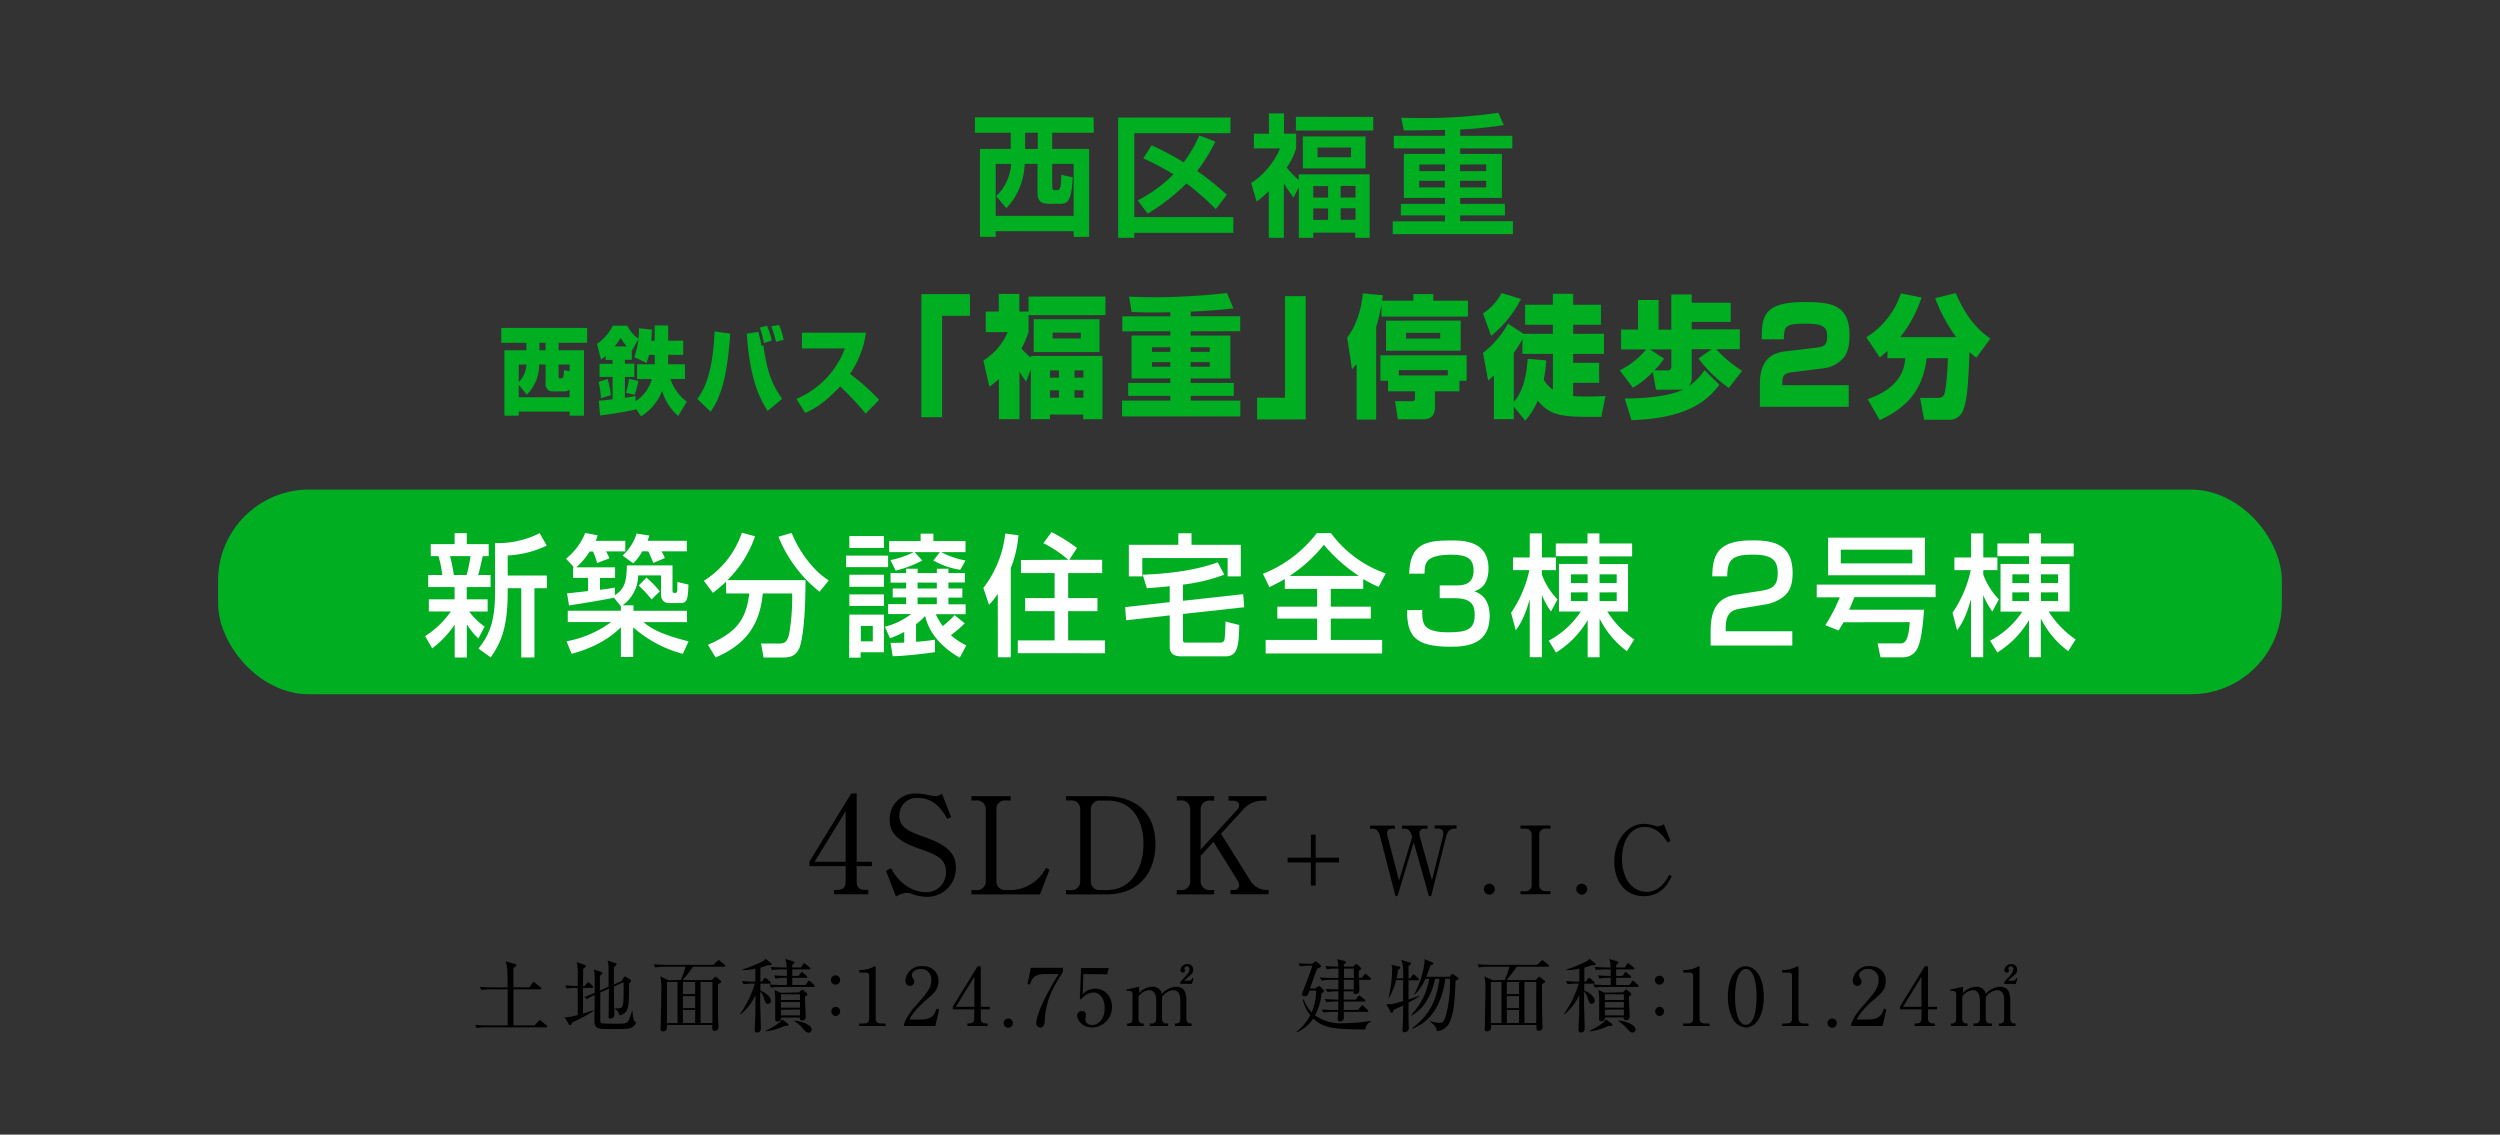 <svg xmlns="http://www.w3.org/2000/svg" width="650" height="295" viewBox="0 0 650 295"><rect x="0" y="0" width="650" height="295" fill="#333333" stroke="none"/><defs><style>.cls-1{fill:#00ae22;}.cls-2{fill:#fff;}</style></defs><title>joho_matome</title><g id="レイヤー_3" data-name="レイヤー 3"><path class="cls-1" d="M130.33,85.26h22.33v3.86h-7.42v1.95h6.6v17h-3.75v-1.06H134.88v1.06h-3.73v-17h5.71V89.12h-6.53Zm4.55,14.79v3.24h13.21v-2a2,2,0,0,1-1.27.47h-3.27a1.74,1.74,0,0,1-1.7-1.88V94.78h-1.67a11,11,0,0,1-3.21,7.84Zm0-5.27v4.55a6.91,6.91,0,0,0,2-4.55Zm5.37-5.66v1.95h1.6V89.12Zm7.84,7.39V94.78h-2.85v2.85c0,.49,0,.74.4.74.76,0,.9,0,1-2.15Z"/><path class="cls-1" d="M165.28,106.19v.27c-2.59.66-8,1.41-9.26,1.56l-.33-3.84c1-.07,1.93-.15,3.58-.35V98h-3.39V94.58h3.39v-1h-1.81v-1a6.44,6.44,0,0,1-1.23.89l-1-4.08a12.33,12.33,0,0,0,4.1-4.72h3.75A9.9,9.9,0,0,0,166,88.1a17.1,17.1,0,0,0,.12-2.77l3.36.37c0,.72,0,1.41-.16,2.87h.9V84.62h3.5v3.95h3.92v3.69h-3.92v1.66c0,.32,0,.59,0,.79h4.38v3.83h-3.82a13.07,13.07,0,0,0,4.29,5.91l-2.24,3.71a13.8,13.8,0,0,1-4.17-6.53,13.6,13.6,0,0,1-5.49,6.63ZM158,98.54a27,27,0,0,1,.83,4.21l-2.59.79a21.48,21.48,0,0,0-.62-4.26Zm4.95-8.48a13.35,13.35,0,0,1-1.58-2.23,15,15,0,0,1-1.55,2.23Zm2.69,8.48V94.71h4.59a4.1,4.1,0,0,0,0-.57V92.26h-1.49a15.86,15.86,0,0,1-.66,2.1l-3.16-1.51a21,21,0,0,0,1.09-4.7l-1.75,3.07v2.33h-1.79v1h2.45V98h-2.45v5.42c1.37-.2,2-.32,2.78-.45l0,1.34a9.81,9.81,0,0,0,4.21-5.74Zm.35.52a28.46,28.46,0,0,1-1,3.59l-2.26-.55a17.63,17.63,0,0,0,.8-3.58Z"/><path class="cls-1" d="M181.31,103.74c1.1-1.56,4.05-5.59,4.47-17.57l4.08.57c-.8,11.73-2.59,16.75-5.11,20.29ZM197.16,86.3a26.82,26.82,0,0,1,.8,3.61l.5-.12c.92,6.08,1.84,9.62,4.9,13.9l-3.79,3.14c-2.9-4.5-4.72-10.09-5.4-20.09Zm1.46,2.87a27.44,27.44,0,0,0-1.06-4l1.86-.47a18.83,18.83,0,0,1,1.23,3.88Zm3.14-.32a33.72,33.72,0,0,0-1.21-4l2-.37a18.27,18.27,0,0,1,1.2,3.89Z"/><path class="cls-1" d="M207.06,103.71A22.91,22.91,0,0,0,219.67,90.6H208.5V86.5h16.66A25.7,25.7,0,0,1,221,97.21a55,55,0,0,1,7.58,6.75l-3.51,3.59a79.22,79.22,0,0,0-6.62-7.1c-4.52,4.87-7.47,6.18-9.12,6.9Z"/><path class="cls-1" d="M252.19,82.1h-7.25v26.37h-5.38v-32h12.63Z"/><path class="cls-1" d="M266.8,99.22a20.33,20.33,0,0,1-1.73-2.6V109h-5.35V98.54a23.85,23.85,0,0,1-2.48,2l-1.56-6.81A16,16,0,0,0,262,86.35h-5.71V81h3.39V76.42h5.35V81h2.39V77.1h20v4.83h-20v4.42a29.79,29.79,0,0,1-1.83,4.28A32.33,32.33,0,0,0,268,93v-.45h18.64V109h-5v-1.2H273V109h-5V96ZM285.87,83v8.53H268.76V83ZM273,96.31V98.2h2.32V96.31Zm0,5.17v1.92h2.32v-1.92Zm.69-15V88H281v-1.5Zm5.68,9.82V98.2h2.31V96.31Zm0,5.17v1.92h2.31v-1.92Z"/><path class="cls-1" d="M304.27,81.18c-5.29.14-8.52,0-10.06-.07l-.65-4c1.54.07,3.23.18,5.88.18A170.56,170.56,0,0,0,319,76.18l1.69,4c-2,.24-5.25.58-11.09.85v1.2h12.86v3.9H309.59v1.1H319.9V98.4H309.59v1.17h11.19v3.35H309.59v1.23h12.89v4.11H291.73v-4.11h12.54v-1.23H293.33V99.57h10.94V98.4H294.21V87.24h10.06v-1.1H291.8v-3.9h12.47Zm-4.74,9.11v1.2h4.74v-1.2Zm0,3.87v1.19h4.74V94.16Zm10.06-3.87v1.2h4.93v-1.2Zm0,3.87v1.19h4.93V94.16Z"/><path class="cls-1" d="M339.48,109.05H326.84V103.4h7.25V77h5.39Z"/><path class="cls-1" d="M352.72,94.64c-.49.58-.68.78-1.21,1.37l-1.24-8.22c3.1-4.14,3.82-9.08,4.08-11.51l5.19.48c0,.21-.16,1.17-.19,1.41h8.12V76.45h5.19v1.72h9v4.14H359.18v-3A49.57,49.57,0,0,1,357.81,85v24.07h-5.09ZM379.45,99v2.74h-6.33v3.83c0,3.26-1.83,3.46-3.59,3.46h-6.07l-.75-4.72h4.37c.69,0,.82-.35.82-.89v-1.68h-7V99h-2V92.38h22.42V99Zm.33-15.65v7.84H360.36V83.37Zm-3.36,12.88h-12.7v1.37h12.7Zm-10.84-9.69v1.5h8.88v-1.5Z"/><path class="cls-1" d="M385.58,81.49a14.09,14.09,0,0,0,4.83-5.31l5.06,1.54a29.48,29.48,0,0,1-7.77,9.59Zm8,24.21V109h-5.16V97.62c-.58.54-.91.82-1.5,1.33l-1.34-7.19a26.28,26.28,0,0,0,6.53-7.6l4,2.63h7.63V84.43h-7.21v-5.2h7.21V76.39h5.29v2.84h7.21v5.2h-7.21v2.36h8V92h-8v2.33h6.76v5.2h-6.76V103c.65,0,1.8.1,3.53.1,2.08,0,3.49-.07,4.86-.14l-1.08,5.41c-10.31.11-13.12-.17-16.55-4.21a17.56,17.56,0,0,1-3.23,5.21Zm8.45-12a38,38,0,0,1-.65,5,7.55,7.55,0,0,0,2.38,2.6V92h-7.93V88.16a25.72,25.72,0,0,1-2.25,3.6V104.5c1.21-1.37,3.13-4.08,3.62-11.2Z"/><path class="cls-1" d="M422.42,103.61c2.09,0,10.81-.07,15.41-2.43a3.21,3.21,0,0,1-1,.13h-6.27l-.85-4.62a21,21,0,0,1-5.15,4.11l-3.43-4.52A21,21,0,0,0,428,90.84h-6.52V85.67h4.4V78h5.35v7.71h3.3V76.56h5.32v2.15H450v5H439.85v1.92h12.5v5.17h-6.1a31.45,31.45,0,0,0,6.69,5.61l-3.43,4.45a33.6,33.6,0,0,1-7.9-7.67l3.46-2.39h-5.22V98a3.23,3.23,0,0,1-.78,2.39,15.23,15.23,0,0,0,4.11-4.14l3.85,3.77c-2.41,3.22-7.24,8.8-22.85,9.21Zm10.22-10.38a15.16,15.16,0,0,1-2.55,3.08h3.46c1,0,1-.92,1-1.23V90.84H429Z"/><path class="cls-1" d="M466.15,96.76c-1.7.2-2.74.51-2.74,2.53v.86h17.26v5.61h-23.1v-5.37c0-2.6,0-8.22,6.36-9l8.36-1c1.89-.24,2.77-.59,2.77-2.88s-.72-3.36-5.55-3.36c-5.45,0-5.65.72-5.71,4.08h-5.74c0-5.75.29-9.69,11-9.69,6.79,0,11.82.48,11.82,8.63,0,3.49-.85,5.27-2,6.33a8.1,8.1,0,0,1-4.8,2.26Z"/><path class="cls-1" d="M490.75,91.21c-.78.72-1.27,1.13-2,1.75l-3.52-5.27a21.18,21.18,0,0,0,9-11.41l5.36,1.06a32.33,32.33,0,0,1-5.52,10.31h14.53a42.47,42.47,0,0,1-5.46-10.13l5.36-1.31c1.73,4.08,4.31,8.6,9,11.82L513.86,93a21,21,0,0,1-1.79-1.47c-.23,5.82-.46,12.15-1.54,14.79a3.84,3.84,0,0,1-4.14,2.81h-6.11l-1.07-5.69H504a1.61,1.61,0,0,0,1.46-.79c.27-.54.79-3.63,1-9.51h-5.54c-1,8.59-5.49,13-12.18,16.09l-3.16-5.45c8.55-3,9.56-7.8,9.79-10.64h-4.64Z"/><rect class="cls-1" x="56.71" y="127.29" width="536.57" height="53.21" rx="23.62"/><path class="cls-1" d="M284.39,34.51H273.58v4.22h9.59V61.59h-4V60.12H258.88v1.47h-4.09V38.73h8V34.51h-9.3v-4h30.85Zm-25.51,8.1V56.13h20.27V42.61h-5.57v6c0,.44.2.82.56.82h.73c.72,0,1.05-.58,1.05-4l3,.68c-.33,5.09-.85,6.87-3.06,6.87h-3.1c-1.52,0-3-.27-3-2.75V42.61h-3.36a17.48,17.48,0,0,1-4.74,11.53L259,51a12.5,12.5,0,0,0,3.89-8.37Zm7.65-8.1v4.22h3.29V34.51Z"/><path class="cls-1" d="M290.72,30.56h29.2v4.08h-25v21.8h25.74v4.09H294.91v1.3h-4.19Zm5.08,21.56a36.6,36.6,0,0,0,9.29-6.8,68.56,68.56,0,0,0-7.84-4.15l2.17-3.4a81.65,81.65,0,0,1,8.34,4.43,34,34,0,0,0,4.06-7L316,36.81a46.79,46.79,0,0,1-4.72,7.65A76.32,76.32,0,0,1,319,50.64l-2.9,3.74a67.73,67.73,0,0,0-7.61-6.69,52.49,52.49,0,0,1-10.09,7.86Z"/><path class="cls-1" d="M336.34,51.4a43.42,43.42,0,0,1-2.54-3.68V61.83h-3.92V49.65a19,19,0,0,1-3.17,2.74l-1.41-4.8a20.19,20.19,0,0,0,7.51-9H326V34.75h3.92V29.49h3.92v5.26H337v3.84a19.93,19.93,0,0,1-2.44,5,24.67,24.67,0,0,0,3.1,3.19V45.32h18.46V61.83h-3.76V60.5H341.45v1.33h-3.76V48.62Zm20.7-21v3.53H336.93V30.39Zm-2,5.08v8.31H338.74V35.47ZM341.45,48.38v3h3.85v-3Zm0,5.8v3h3.85v-3Zm1.12-15.83v2.54h8.7V38.35Zm6,10v3h3.86v-3Zm0,5.8v3h3.86v-3Z"/><path class="cls-1" d="M375.69,33.78c-1.51,0-9,.18-10.68.14l-.72-3.29c1.61,0,2.9.06,4.94.06a134.12,134.12,0,0,0,20.34-1.37L391,32.51a108.18,108.18,0,0,1-11.34,1.17V35.3h13.54v3.29H379.65V40h10.84V51.47H379.65V53h11.63v3H379.65v1.51h13.71v3.37H362.11V57.54h13.58V56H364.22V53h11.47V51.47H365V40h10.68V38.59H362.38V35.3h13.31Zm-6.66,9v1.71h6.66V42.75ZM369,47v1.72h6.66V47Zm10.62-4.22v1.71h6.79V42.75Zm0,4.22v1.72h6.79V47Z"/><path d="M221.3,206.3h1.44v17.77h3.95v1.12h-3.95v4.06c0,1.54.77,2.14,2.45,2.14h.56v1.12h-8.89v-1.12h.56c1.64,0,2.45-.56,2.45-2.14v-4.06h-9.41V224Zm-1.43,4.62-8.08,13.15h8.08Z"/><path d="M240.93,233.17a11.76,11.76,0,0,1-3.74-.7,3.85,3.85,0,0,0-1.44-.35,6.24,6.24,0,0,0-2.8,1l-2.59-6.75,1.33-.63a12.51,12.51,0,0,0,2.77,3.64,9.62,9.62,0,0,0,6.3,2.59,5.05,5.05,0,0,0,5.18-5.29c0-3.22-2.07-4.34-6.51-5.88-4.94-1.68-8.12-3.49-8.12-7.69a6.6,6.6,0,0,1,7-6.79,11.54,11.54,0,0,1,2.49.28c.38.07,1.82.38,2.1.38a2.44,2.44,0,0,0,2-.66l2.41,6.16-1.05.42c-1.12-2-3.15-5.43-7.63-5.43a4.47,4.47,0,0,0-4.79,4.62c0,2.91,2.1,4,6.68,5.6,6.68,2.31,8,4.9,8,7.94A7.41,7.41,0,0,1,240.93,233.17Z"/><path d="M262.77,208.12h-1.23a2.24,2.24,0,0,0-2.48,2.41V229a2.25,2.25,0,0,0,2.48,2.42h.95a10.61,10.61,0,0,0,9.48-5.78l.91.46-2.49,6.44H252.58v-1.12h1.19a2.27,2.27,0,0,0,2.52-2.42V210.53a2.26,2.26,0,0,0-2.52-2.41h-1.19V207h10.19Z"/><path d="M277.15,207h10c8.19,0,13.26,4.2,13.26,12.6,0,6-3.15,12.95-12.95,12.95H277.15v-1.12h1.19a2.26,2.26,0,0,0,2.52-2.42V210.53a2.26,2.26,0,0,0-2.52-2.41h-1.19Zm6.47,22a2.25,2.25,0,0,0,2.49,2.42h1.67c6.34,0,9.52-5.67,9.52-12.11,0-4.44-1.82-11.16-9.38-11.16h-1.81a2.25,2.25,0,0,0-2.49,2.41Z"/><path d="M317.46,216.76l7.76,12.42a5,5,0,0,0,4.13,2.21h.49v1.12h-9.9v-1.12h.84a1.28,1.28,0,0,0,1.4-1.16,2.84,2.84,0,0,0-.49-1.43l-6.19-9.9-3.33,3.6V229a2.28,2.28,0,0,0,2.52,2.42h1v1.12h-9.73v-1.12h1a2.25,2.25,0,0,0,2.49-2.42V210.53a2.25,2.25,0,0,0-2.49-2.41h-1V207h9.73v1.16h-1a2.27,2.27,0,0,0-2.52,2.41v10.32l9.56-10.42a1.79,1.79,0,0,0,.45-1.12c0-1-1.09-1.19-1.86-1.19h-.9V207h9.86v1.16h-.63a6.85,6.85,0,0,0-5.6,2.52Z"/><path d="M334.78,223h6.05v-6h1.24v6h6.08v1.25h-6.08v6h-1.24v-6h-6.05Z"/><path d="M378.27,215.44c-1.39,0-1.95.8-2.27,2.05L372.1,233h-.58l-3.95-14-4.23,14h-.52l-4-15.53c-.45-1.71-1.18-2-2-2h-.61v-.81h6.46v.81h-.61c-1,0-1.42.36-1.42,1.12a4.19,4.19,0,0,0,.22,1.23l2.89,11.12,3.43-11.34c-.46-1.47-.83-2.13-2.13-2.13h-.51v-.81h6.61v.81h-.86a1.07,1.07,0,0,0-1.22,1.17,5.09,5.09,0,0,0,.24,1.42l3,10.78,2.81-11.22a4.19,4.19,0,0,0,.15-1c0-.89-.81-1.2-1.49-1.2H373v-.81h5.71v.81Z"/><path d="M388.64,231.18a1.42,1.42,0,0,1-1.42,1.42,1.42,1.42,0,0,1,0-2.84A1.42,1.42,0,0,1,388.64,231.18Z"/><path d="M395.32,232.51v-.79h1.18a1.57,1.57,0,0,0,1.74-1.69v-12.9a1.57,1.57,0,0,0-1.74-1.69h-1.18v-.81h7.79v.81h-1.17a1.56,1.56,0,0,0-1.74,1.69V230a1.57,1.57,0,0,0,1.74,1.69h1.17v.79Z"/><path d="M412.67,231.18a1.42,1.42,0,0,1-1.42,1.42,1.42,1.42,0,0,1,0-2.84A1.42,1.42,0,0,1,412.67,231.18Z"/><path d="M433.53,219c-.88-1.37-2.67-4-5.92-4-3.95,0-5.88,4-5.88,8.25,0,4.75,2.33,8.62,6.44,8.62,3.48,0,5.17-3.18,5.83-4.43l.64.39c-.94,1.89-2.67,5.17-7.23,5.17-5.17,0-7.69-4.19-7.69-9,0-5.73,3.55-9.8,7.72-9.8a7.46,7.46,0,0,1,2.05.3c.17,0,1.33.36,1.47.36a3.42,3.42,0,0,0,1.64-.58l1.74,4.4Z"/><path d="M137.6,256.72l.85-1.12c.12-.16.19-.25.31-.25s.15.05.39.23l1.39,1.1a.43.43,0,0,1,.21.33c0,.19-.18.21-.33.21h-6.91c0,.68,0,3.67,0,4.27,0,.21,0,4.52,0,5.12H139l1-1.12c.14-.16.2-.24.31-.24s.18.06.39.22l1.37,1.1c.1.09.21.19.21.31s-.19.23-.31.23H126.4a14.51,14.51,0,0,0-2.45.19l-.41-.83c1.39.12,2.8.14,3.19.14H132c0-.18,0-4.58,0-5.06v-4.33h-4.38a14.41,14.41,0,0,0-2.44.19l-.42-.81c1.39.1,2.8.12,3.2.12h4c0-4.7,0-5.24-.52-6.76l2.51.67c.21.06.33.1.33.29a.38.38,0,0,1-.18.31c-.09.08-.48.39-.61.47,0,1.68,0,3.34,0,5Z"/><path d="M154,256.85h-2.42v6.67c1.68-.49,2.15-.68,2.63-.85l.08.17a21.73,21.73,0,0,1-3,1.76l-2.55,1.29c-.19.43-.27.66-.52.66a.43.43,0,0,1-.33-.25l-1.08-1.84c.7,0,1.06.08,3.4-.56,0-.71,0-3.86,0-4.5v-2.55h-.41a14.53,14.53,0,0,0-2.45.18l-.4-.83c1.23.11,2.47.15,3.26.15,0-1,0-2.07,0-3.11a11.47,11.47,0,0,0-.27-3.07l2.09.71c.11,0,.29.12.29.31s-.41.56-.7.74c0,1.45,0,2.16-.06,4.42H152l.63-.68c.18-.21.25-.27.35-.27s.25.14.35.22l.73.69c.1.1.18.18.18.31S154.09,256.85,154,256.85Zm9.27,10.61c-.47.09-4.14.09-4.73.09-3.4,0-4-.17-4-2.43,0-.81.07-4.37.07-5.1,0-.21,0-1.14,0-1.33a11.45,11.45,0,0,0-2,1.1l-.7-.58a28.36,28.36,0,0,0,2.71-1.08v-3.67a10.83,10.83,0,0,0-.22-2.4l1.92.66c.15,0,.32.13.32.29s-.17.33-.67.69c0,.62,0,3.31,0,3.85l2.26-1c0-2.08,0-3.55,0-5a14.16,14.16,0,0,0-.25-1.83l2,.67c.21.06.35.16.35.31s-.29.43-.72.77c0,1.86,0,2.13,0,4.5l2-.9.5-.83c.1-.16.2-.35.35-.35a.76.76,0,0,1,.39.17l1,.6a.43.43,0,0,1,.2.33c0,.25-.22.46-.51.73,0,6.22,0,7.65-2.47,8.29a2.64,2.64,0,0,0-1.25-1.74v-.1a4.76,4.76,0,0,0,.65,0c1.45,0,1.68-.19,1.68-4.56,0-1.41,0-1.64-.05-2.24l-2.46,1.12c0,3,0,5,.06,5.59,0,.27.06,1.5.06,1.75a1,1,0,0,1-1.06,1c-.29,0-.49-.1-.49-.54,0-.22.06-1.28.06-1.49,0-1.33,0-2.11.06-5.76l-2.26,1c0,.83,0,7.2,0,7.45a.69.69,0,0,0,.5.58c.27.08,3.23.08,3.63.08,2.13,0,2.78,0,3.21-.77a16.52,16.52,0,0,0,.91-2.51h.15a7.32,7.32,0,0,0,.39,2.47c.13.21.48.4.48.6S164.79,267.19,163.23,267.46Z"/><path d="M177,254.81a21.66,21.66,0,0,0,1.23-3.46h-5.41a14,14,0,0,0-2.45.19l-.42-.83c1.06.08,2.12.14,3.2.14h12.36l.91-.89a1.23,1.23,0,0,1,.39-.31c.11,0,.19.06.4.23l1.16.93c.08.07.21.19.21.31s-.21.23-.34.23h-8.06a36.1,36.1,0,0,1-2.68,3.46h7.55l.58-.6c.21-.2.27-.27.4-.27s.26.13.37.21l.95.81a.38.38,0,0,1,.17.27c0,.19-.08.25-.83.66,0,2.35,0,5.31,0,7.66,0,1,.1,2.5.1,3.46a.92.92,0,0,1-1,1c-.63,0-.63-.33-.58-1.51h-11.8c0,.08,0,.56,0,.66a1,1,0,0,1-1,1c-.66,0-.66-.46-.66-.65s.06-1.1.06-1.26c0-2.26.15-7,.15-9a15,15,0,0,0-.29-3.4l2.13,1Zm-3.58.5V266h2.75V255.31Zm7.32,3.15v-3.15h-3.18v3.15Zm0,3.63V259h-3.18v3.13Zm0,3.88v-3.38h-3.18V266Zm4.48,0V255.31h-3.07V266Z"/><path d="M192.39,263.67a26.65,26.65,0,0,0,3.86-7.94h-.48a15.47,15.47,0,0,0-2.44.18l-.4-.83c1.18.11,2.39.15,3.47.15,0-1,0-2.47,0-3.36a19.93,19.93,0,0,1-3.39.37v-.16a34.87,34.87,0,0,0,5.6-2.32,1.49,1.49,0,0,0,.44-.5l1.43,1.2a.37.37,0,0,1,.14.29c0,.21-.2.21-.39.21l-.6,0a18,18,0,0,1-1.93.62c0,.95,0,2.86,0,3.67h.4l.49-.75c.09-.12.19-.27.31-.27s.29.15.4.23l.89.75a.46.46,0,0,1,.21.33c0,.21-.21.21-.31.21h-2.39c0,.39,0,1.32,0,1.82,2,.73,2.72,2,2.72,2.62a.79.79,0,0,1-.77.82c-.5,0-.56-.2-1-1.36a3.78,3.78,0,0,0-1-1.81c0,3.61,0,4,.09,5.6,0,1.41.08,3.05.08,3.8,0,.37,0,1.2-1,1.2-.54,0-.6-.31-.6-.71,0-.68.17-3.73.19-4.35,0-2,0-2.84,0-4.65a13.55,13.55,0,0,1-3.92,5.06Zm6.66,4.38c1.45-.71,3.8-2.08,4.29-3l1.5,1.1a.36.36,0,0,1,.18.31c0,.29-.47.27-1,.27a16.56,16.56,0,0,1-4.94,1.43Zm9.21-16.51.52-.83c.1-.17.2-.29.31-.29s.27.14.39.25l1,.83a.43.43,0,0,1,.2.33c0,.19-.16.21-.31.21H206v1.7h1.66l.49-.75c.09-.12.17-.25.31-.25s.25.13.38.23l.85.73a.45.45,0,0,1,.21.33c0,.18-.19.2-.32.2H206v1.87h3.44l.6-.85c.1-.17.23-.27.33-.27s.25.13.38.25l.89.83c.1.1.21.21.21.33s-.17.21-.32.21h-8.62a13.9,13.9,0,0,0-2.45.19l-.41-.83c1,.08,2.13.14,3.19.14h1.35v-1.87h-.5a13.16,13.16,0,0,0-2.45.21l-.39-.83c.62,0,1.53.13,3.34.13,0-.81,0-1.31,0-1.7H203.2a14.47,14.47,0,0,0-2.45.18l-.41-.83c1.51.13,2.84.15,3.19.15h1a6,6,0,0,0-.38-2.22l2.12.64a.32.32,0,0,1,.29.31c0,.27-.48.5-.58.54v.73Zm-.48,6.49.48-.52c.08-.08.2-.21.29-.21s.25.13.33.19l.81.68a.56.56,0,0,1,.23.38c0,.21-.25.37-.6.54a4.83,4.83,0,0,0,0,.76c0,.71.17,3.8.17,4.42a.85.85,0,0,1-1,1c-.54,0-.54-.27-.52-.71h-4.94c0,.48.06,1-.93,1-.35,0-.54-.1-.54-.47,0,0,0-.21,0-.5,0-.77,0-3,0-3.92a13.89,13.89,0,0,0-.22-3.28l1.63.73Zm-4.73.5V260H208v-1.47Zm0,2V262H208V260.5Zm0,2V264H208v-1.53Zm3.49,2.82c1.86.16,4.5,1.1,4.5,2.34a.84.84,0,0,1-.83.81c-.48,0-1-.52-1.31-.91a10.22,10.22,0,0,0-2.36-2.1Z"/><path d="M218.44,254.79a1.22,1.22,0,0,1-1.2,1.21,1.2,1.2,0,0,1-1.2-1.21,1.2,1.2,0,1,1,2.4,0Zm0,8.17a1.21,1.21,0,0,1-1.2,1.21,1.21,1.21,0,0,1,0-2.41A1.2,1.2,0,0,1,218.44,263Z"/><path d="M223.4,266.1h1.14c1.08,0,1.45-.42,1.45-1.27V253.61c0-.64-.6-.74-1-.74h-1.58v-.65h.37a7.9,7.9,0,0,0,3.38-.87c.15-.08.21-.12.29-.12s.23.12.23.29v13.31c0,.89.44,1.27,1.45,1.27h1.14v.66H223.4Z"/><path d="M243.2,266.76h-8.15v-.56a14.13,14.13,0,0,1,3-4.65c3.05-3.52,4.09-4.7,4.09-6.78a2.67,2.67,0,0,0-2.76-2.84c-1.45,0-2.32.87-2.32,1.62a1.13,1.13,0,0,0,.21.64,1.88,1.88,0,0,1,.43,1,1.15,1.15,0,0,1-1.12,1.16,1.3,1.3,0,0,1-1.18-1.45,4.15,4.15,0,0,1,4.46-3.71c2.57,0,4.14,1.62,4.14,3.85s-1.2,3.24-3.07,4.84c-.7.58-3.44,2.92-4.47,5.2h2.86c2.9,0,3.59-1.12,4.21-2.84l.62.23Z"/><path d="M254.18,251.23H255v10.53h2.34v.67H255v2.4c0,.91.45,1.27,1.45,1.27h.33v.66h-5.27v-.66h.33c1,0,1.46-.34,1.46-1.27v-2.4h-5.58v-.73Zm-.85,2.74-4.8,7.79h4.8Z"/><path d="M263.36,266a1.2,1.2,0,1,1-1.2-1.2A1.22,1.22,0,0,1,263.36,266Z"/><path d="M276.37,251.62v1.1c-3.3,5.08-4.46,8-4.73,12.59,0,.54-.11,1.84-1.16,1.84a1.09,1.09,0,0,1-1.06-1.14c0-1.47,1.45-5.82,5.83-12.75H271.7c-3,0-3.46,1.39-3.92,2.72l-.62-.15.85-4.21Z"/><path d="M281.68,253.26l-.19,5.23a4.37,4.37,0,0,1,3.21-1.44c3,0,4.42,2.47,4.42,4.75a5.26,5.26,0,0,1-5.12,5.35c-2.37,0-3.92-1.76-3.92-3a1.18,1.18,0,0,1,1.2-1.28,1,1,0,0,1,1.08,1.08,2.2,2.2,0,0,1-.1.62,3.36,3.36,0,0,0-.07.58c0,.89.94,1.35,1.77,1.35,1.68,0,3.25-1.6,3.25-4.38,0-2.63-1.39-4.08-2.9-4.08a4.51,4.51,0,0,0-3.24,1.8l-.31-.16.31-8h7.22l-.41,1.64Z"/><path d="M296.17,256.56v1.64a4.67,4.67,0,0,1,3.42-1.64,2.29,2.29,0,0,1,2.49,1.86,5.2,5.2,0,0,1,3.71-1.86c1.83,0,2.66,1.1,2.66,3.4v4.89c0,.79.41,1.25,1,1.25h.37v.66h-4.33v-.66h.39c.73,0,1-.56,1-1.25v-4.77c0-.58-.09-2.63-1.81-2.63a3.9,3.9,0,0,0-2.94,1.8,5.05,5.05,0,0,1,0,.71v4.89c0,.87.48,1.25,1,1.25h.6v.66h-4.77v-.66h.6c.58,0,1.06-.4,1.06-1.25v-4.77c0-.43-.07-2.63-1.81-2.63a3.71,3.71,0,0,0-2.8,1.64v5.76c0,.87.48,1.25,1,1.25h.37v.66h-4.31v-.66h.37c.63,0,1-.44,1-1.25v-6.24a.85.85,0,0,0-.85-1,1.83,1.83,0,0,0-.62.08l-.11-.4Zm10.72-1.23A11.76,11.76,0,0,1,308.1,254c.43-.48,1.18-1.29,1.18-2,0-.27-.17-.77-.64-.77a.69.69,0,0,0-.71.56c0,.08.19.45.19.54a.57.57,0,0,1-.58.54.65.65,0,0,1-.63-.71,1.76,1.76,0,0,1,1.83-1.49,1.4,1.4,0,0,1,1.51,1.41,1.66,1.66,0,0,1-.64,1.35c-.23.22-1.51,1.26-1.72,1.55h1.28a.84.84,0,0,0,.81-.7l.34.1-.44,1.43h-3Z"/><path d="M355,267.67c-7.53-.1-10.77-.14-13.57-2.86a9.61,9.61,0,0,1-4.23,3.59l-.12-.13a13.09,13.09,0,0,0,3.59-4.31,10.09,10.09,0,0,1-1.93-4l.21-.17a9.24,9.24,0,0,0,2.09,3.4,14.27,14.27,0,0,0,1.16-5.64h-1.74c-.41,1.16-.52,1.47-1.2,1.47-.15,0-.75,0-.75-.47a12.11,12.11,0,0,1,.5-1.47c1.08-2.78,1.93-5,2.18-6h-.75a13.55,13.55,0,0,0-2.45.19l-.39-.83c1.06.08,2.11.15,3.17.15h.37l.54-.44c.19-.14.29-.21.4-.21a.8.8,0,0,1,.35.21l.81.69a.44.44,0,0,1,.21.37c0,.25-.42.43-1,.66-.45,1.16-.72,1.87-1.86,5.14H342l.56-.43a.75.75,0,0,1,.39-.21c.15,0,.25.08.39.23l.65.66a.72.72,0,0,1,.25.44c0,.19-.21.31-.65.58a14.1,14.1,0,0,1-1.7,5.7,11.42,11.42,0,0,0,7.22,2.06,46.55,46.55,0,0,0,7.3-.61l0,.17A2.54,2.54,0,0,0,355,267.67Zm1.22-12.92h-2.86c.08,2.47.08,2.47.08,2.62,0,.41,0,1.05-1,1.05-.56,0-.54-.33-.52-.68h-2.55v2.16h3.11l.62-.79c.14-.17.23-.27.35-.27s.23.1.4.23l.93.78c.1.11.21.23.21.32s-.15.22-.31.22h-5.31l0,2.2h3.69l.79-.91c.16-.19.25-.27.35-.27s.23.08.37.23l1,.91a.49.49,0,0,1,.2.35c0,.13-.12.19-.31.19h-6.07c0,.25,0,1.47,0,1.74a1,1,0,0,1-.91.75c-.67,0-.67-.38-.67-.6s.11-1.58.11-1.89h-1.42a14.61,14.61,0,0,0-2.42.19l-.42-.81c1.62.12,3.16.12,3.2.12h1.08c0-.56,0-1.08,0-2.2h-.62a13.78,13.78,0,0,0-2.43.19l-.42-.81c.63,0,1.79.13,3.49.13v-2.16h-.42a14.8,14.8,0,0,0-2.44.19l-.42-.81c1.49.1,3.07.12,3.28.12l0-2.49h-1.93a13.85,13.85,0,0,0-2.43.19l-.41-.83c1.06.1,2.11.15,3.17.15H348l0-2.43h-.5A16.05,16.05,0,0,0,345,252l-.39-.83c1.45.12,2.8.14,3.32.14a3.7,3.7,0,0,0-.31-1.93l2,.48c.23.06.35.14.35.33s-.25.37-.58.56v.56h2.41l.51-.45c.15-.13.25-.21.38-.21s.22.1.37.23l.58.56a.58.58,0,0,1,.25.39c0,.17-.17.29-.58.58a11.54,11.54,0,0,0,0,1.83h.74l.61-.77c.12-.17.22-.25.33-.25a.63.63,0,0,1,.39.21l.89.76c.11.11.21.21.21.31S356.4,254.75,356.19,254.75Zm-4.25,0h-2.57l0,2.49h2.59Zm0-2.92h-2.53l0,2.43h2.57Z"/><path d="M366.21,260.64c0,2.51,0,2.95,0,4.15,0,.73.08,1.89.08,2.61s-.89,1-1.08,1c-.45,0-.56-.27-.56-.58,0-.09.05-.85.05-1,.08-1.55.08-2.11.12-5.43a20.74,20.74,0,0,1-2.55,1.18c0,.37-.06.73-.39.73s-.36-.23-.42-.36l-1-1.86c1.28.06,1.63,0,4.35-.79,0-1.83,0-3.88,0-5.46H363a16.68,16.68,0,0,1-1.85,4.59l-.12,0a33.7,33.7,0,0,0,.93-7.2,3.51,3.51,0,0,0-.21-1.41l2,.48c.17,0,.35.08.35.31s-.29.41-.62.54a19.08,19.08,0,0,1-.35,2.24h1.72c0-2.93-.1-3.78-.56-4.81l2.28.66c.13,0,.31.14.31.29s-.35.44-.66.6c0,.44,0,2.63,0,3.26h.41l.58-.79c.11-.13.21-.27.32-.27a.66.66,0,0,1,.37.23l.83.79a.47.47,0,0,1,.18.31c0,.18-.18.22-.31.22h-2.38c0,1.33,0,3.65,0,5l2.72-.95.06.14A24.78,24.78,0,0,1,366.21,260.64ZM378.44,255c-.16,4.34-.33,8.28-1.63,11a4,4,0,0,1-3.22,2.1c-.14-.94-.48-1.52-1.76-2.45l.06-.15a9,9,0,0,0,2.51.44c.5,0,.83,0,1.41-1.47a31.68,31.68,0,0,0,1.16-10h-1.18c-.6,4.69-2.59,10.72-8.59,13l-.06-.14c4.4-3.3,6.26-6.8,7.14-12.84h-1.17c-.85,4.38-3.19,8.15-6.2,9.56l-.06-.12a17.71,17.71,0,0,0,4.75-9.44h-1a13,13,0,0,1-2.8,4.13l-.1-.11a23.21,23.21,0,0,0,2.68-8.46,2.22,2.22,0,0,0-.11-.7l2.08.83c.2.08.31.21.31.33,0,.27-.4.37-.73.46-.54,1.66-.89,2.5-1.1,3h6l.5-.52c.13-.14.23-.22.31-.22a.9.9,0,0,1,.38.18l1,.73c.15.1.23.17.23.29C379.15,254.69,378.67,254.92,378.44,255Z"/><path d="M391.22,254.81a20.62,20.62,0,0,0,1.22-3.46H387a14.05,14.05,0,0,0-2.45.19l-.41-.83c1.06.08,2.11.14,3.19.14h12.36l.91-.89a1.35,1.35,0,0,1,.4-.31c.1,0,.19.06.39.23l1.16.93a.47.47,0,0,1,.21.31c0,.21-.21.23-.33.23h-8.07a36.11,36.11,0,0,1-2.67,3.46h7.55l.58-.6c.2-.2.27-.27.39-.27a.88.88,0,0,1,.37.21l1,.81a.39.39,0,0,1,.16.27c0,.19-.08.25-.83.66,0,2.35,0,5.31.05,7.66,0,1,.1,2.5.1,3.46a.93.93,0,0,1-1,1c-.62,0-.62-.33-.58-1.51h-11.8c0,.08,0,.56,0,.66a1,1,0,0,1-1,1c-.67,0-.67-.46-.67-.65s.07-1.1.07-1.26c0-2.26.14-7,.14-9a14.47,14.47,0,0,0-.29-3.4l2.14,1Zm-3.59.5V266h2.76V255.31Zm7.32,3.15v-3.15h-3.17v3.15Zm0,3.63V259h-3.17v3.13Zm0,3.88v-3.38h-3.17V266Zm4.48,0V255.31h-3.07V266Z"/><path d="M406.61,263.67a26.89,26.89,0,0,0,3.86-7.94H410a15.58,15.58,0,0,0-2.45.18l-.39-.83c1.18.11,2.38.15,3.46.15,0-1,0-2.47,0-3.36a19.71,19.71,0,0,1-3.38.37v-.16a34.87,34.87,0,0,0,5.6-2.32,1.62,1.62,0,0,0,.44-.5l1.43,1.2a.37.37,0,0,1,.14.29c0,.21-.21.21-.39.21l-.6,0a18.8,18.8,0,0,1-1.93.62c0,.95,0,2.86,0,3.67h.39l.5-.75c.08-.12.19-.27.31-.27s.29.15.39.23l.9.75a.45.45,0,0,1,.2.33c0,.21-.2.21-.31.21H411.9c0,.39,0,1.32,0,1.82,2,.73,2.71,2,2.71,2.62a.79.79,0,0,1-.76.82c-.5,0-.56-.2-1-1.36a3.77,3.77,0,0,0-1-1.81c0,3.61,0,4,.08,5.6,0,1.41.08,3.05.08,3.8,0,.37,0,1.2-1,1.2-.54,0-.6-.31-.6-.71,0-.68.16-3.73.18-4.35,0-2,0-2.84,0-4.65a13.55,13.55,0,0,1-3.92,5.06Zm6.66,4.38c1.45-.71,3.79-2.08,4.29-3l1.49,1.1a.35.35,0,0,1,.19.31c0,.29-.48.27-1,.27a16.42,16.42,0,0,1-4.93,1.43Zm9.2-16.51.52-.83c.11-.17.21-.29.31-.29s.27.14.4.25l1,.83a.42.42,0,0,1,.21.33c0,.19-.17.21-.31.21h-4.4v1.7h1.66l.5-.75c.08-.12.17-.25.31-.25s.25.13.37.23l.85.73a.43.43,0,0,1,.21.33c0,.18-.19.2-.31.2h-3.59v1.87h3.44l.61-.85c.1-.17.22-.27.33-.27s.25.13.37.25l.89.83a.51.51,0,0,1,.21.33c0,.21-.16.21-.31.21h-8.63a13.74,13.74,0,0,0-2.44.19l-.42-.83c1.06.08,2.14.14,3.19.14h1.35v-1.87h-.49a13.1,13.1,0,0,0-2.45.21l-.4-.83c.63,0,1.54.13,3.34.13,0-.81,0-1.31,0-1.7h-1.37a14.37,14.37,0,0,0-2.44.18l-.42-.83c1.52.13,2.84.15,3.2.15h1a6,6,0,0,0-.37-2.22l2.11.64a.31.31,0,0,1,.29.31c0,.27-.47.5-.58.54v.73ZM422,258l.47-.52c.09-.08.21-.21.29-.21s.25.13.34.19l.8.68a.52.52,0,0,1,.23.38c0,.21-.25.37-.6.54a7.23,7.23,0,0,0,0,.76c0,.71.17,3.8.17,4.42a.86.86,0,0,1-1,1c-.54,0-.54-.27-.52-.71h-4.93c0,.48.06,1-.93,1-.36,0-.54-.1-.54-.47,0,0,0-.21,0-.5,0-.77,0-3,0-3.92a13.3,13.3,0,0,0-.23-3.28l1.64.73Zm-4.73.5V260h4.93v-1.47Zm0,2V262h4.93V260.5Zm0,2V264h4.93v-1.53Zm3.48,2.82c1.87.16,4.5,1.1,4.5,2.34a.83.83,0,0,1-.83.81c-.47,0-.95-.52-1.3-.91a10.57,10.57,0,0,0-2.37-2.1Z"/><path d="M432.66,254.79a1.22,1.22,0,0,1-1.21,1.21,1.21,1.21,0,0,1-1.2-1.21,1.21,1.21,0,0,1,2.41,0Zm0,8.17a1.21,1.21,0,0,1-1.21,1.21,1.21,1.21,0,0,1,0-2.41A1.21,1.21,0,0,1,432.66,263Z"/><path d="M437.61,266.1h1.14c1.08,0,1.46-.42,1.46-1.27V253.61c0-.64-.6-.74-1-.74h-1.57v-.65H438a7.9,7.9,0,0,0,3.38-.87.63.63,0,0,1,.29-.12c.18,0,.23.12.23.29v13.31c0,.89.43,1.27,1.45,1.27h1.14v.66h-6.89Z"/><path d="M453.91,267.15a4.19,4.19,0,0,1-3.4-2.24,12.9,12.9,0,0,1-1.26-5.91c0-4.41,1.89-7.77,4.66-7.77,2.14,0,4.67,2.3,4.67,8C458.58,264.27,456.44,267.15,453.91,267.15Zm-2.32-12.46a18.85,18.85,0,0,0-.47,4.5c0,4.62,1.09,7.26,2.79,7.26,1.44,0,2.08-1.91,2.31-2.7a19.28,19.28,0,0,0,.49-4.56c0-4.73-1.14-7.26-2.8-7.26C452.44,251.93,451.8,254,451.59,254.69Z"/><path d="M463.33,266.1h1.14c1.08,0,1.45-.42,1.45-1.27V253.61c0-.64-.6-.74-1-.74h-1.58v-.65h.38a8,8,0,0,0,3.38-.87c.14-.08.2-.12.29-.12s.22.12.22.29v13.31c0,.89.44,1.27,1.45,1.27h1.15v.66h-6.89Z"/><path d="M477.58,266a1.21,1.21,0,1,1-1.2-1.2A1.22,1.22,0,0,1,477.58,266Z"/><path d="M489.46,266.76h-8.15v-.56a14.13,14.13,0,0,1,3.05-4.65c3.05-3.52,4.08-4.7,4.08-6.78a2.66,2.66,0,0,0-2.75-2.84c-1.45,0-2.33.87-2.33,1.62a1.13,1.13,0,0,0,.21.64,1.82,1.82,0,0,1,.44,1,1.15,1.15,0,0,1-1.12,1.16,1.3,1.3,0,0,1-1.18-1.45,4.15,4.15,0,0,1,4.45-3.71c2.58,0,4.15,1.62,4.15,3.85s-1.2,3.24-3.07,4.84c-.7.58-3.44,2.92-4.48,5.2h2.87c2.9,0,3.58-1.12,4.2-2.84l.63.23Z"/><path d="M500.43,251.23h.85v10.53h2.35v.67h-2.35v2.4c0,.91.46,1.27,1.45,1.27h.34v.66H497.8v-.66h.33c1,0,1.45-.34,1.45-1.27v-2.4H494v-.73Zm-.85,2.74-4.79,7.79h4.79Z"/><path d="M510.39,256.56v1.64a4.67,4.67,0,0,1,3.42-1.64,2.3,2.3,0,0,1,2.49,1.86,5.16,5.16,0,0,1,3.71-1.86c1.82,0,2.65,1.1,2.65,3.4v4.89c0,.79.42,1.25,1,1.25h.37v.66h-4.33v-.66h.39c.73,0,1-.56,1-1.25v-4.77c0-.58-.08-2.63-1.8-2.63a3.92,3.92,0,0,0-3,1.8,5.05,5.05,0,0,1,0,.71v4.89c0,.87.48,1.25,1,1.25h.6v.66h-4.77v-.66h.6c.59,0,1.06-.4,1.06-1.25v-4.77c0-.43-.06-2.63-1.8-2.63a3.68,3.68,0,0,0-2.8,1.64v5.76c0,.87.47,1.25,1,1.25h.37v.66h-4.32v-.66h.38c.62,0,1-.44,1-1.25v-6.24a.86.86,0,0,0-.85-1,1.93,1.93,0,0,0-.63.08l-.1-.4Zm10.72-1.23a12.43,12.43,0,0,1,1.2-1.32,3.71,3.71,0,0,0,1.18-2c0-.27-.16-.77-.64-.77a.68.68,0,0,0-.7.56c0,.08.18.45.18.54a.57.57,0,0,1-.58.54.65.65,0,0,1-.62-.71,1.75,1.75,0,0,1,1.82-1.49,1.4,1.4,0,0,1,1.52,1.41,1.69,1.69,0,0,1-.64,1.35c-.23.22-1.52,1.26-1.73,1.55h1.29a.84.84,0,0,0,.81-.7l.33.1-.43,1.43h-3Z"/><path class="cls-2" d="M110.54,165.4a24.3,24.3,0,0,0,6.69-6.42H111.5v-3.16h6.69v-3.19h-6.86V149.5H115a28.66,28.66,0,0,0-1-4.91h-2v-3.12h6.2v-2.85h3.16v2.85h5.7v3.12H125.5c-.69,3.16-.76,3.54-1.18,4.91h3.23v3.13h-6.2v3.19h5.44V159H122a17.07,17.07,0,0,0,4,3.91L124.38,166a17.89,17.89,0,0,1-3-3.67v8.62h-3.16v-8.55a25.72,25.72,0,0,1-5.84,6.18ZM117,144.59a40.72,40.72,0,0,1,1,4.91h3.33a40.21,40.21,0,0,0,1-4.91Zm25.15-2.74A26.2,26.2,0,0,1,132,144.42v5.22h10.19v3.3h-3.23v18h-3.43v-18H132v.92c0,9.58-1.81,13.25-4.41,17.07l-3.2-2.3c2.87-3.57,4.32-7.08,4.32-14.66V141.19a23.66,23.66,0,0,0,11.6-2.57Z"/><path class="cls-2" d="M159.62,155.41c-2.28.51-9.46,1.68-11.67,2l-.53-3.15c.3,0,4.68-.48,5.47-.59v-3.43H149v-2.75h.23l-2.07-2.23a16.42,16.42,0,0,0,5-6.69l3.23.61a11.53,11.53,0,0,1-.52,1.45h7.71v2.74h-5c.36.66.62,1.17.89,1.79l-3.23,1.23a17.23,17.23,0,0,0-1.06-3h-.85a19.1,19.1,0,0,1-3.5,4.12h10.09v2.75H156v3.09c2.24-.28,2.94-.41,3.86-.58v2c2.67-1.75,3-3.64,3.13-7.76h11.86v6.38c0,.62.14.76.4.76.73,0,.79,0,.86-.93,0-.27,0-1.61,0-1.92L179,152c-.16,3.64-.26,4.8-2.07,4.8h-3.07c-1,0-2-.65-2-2.33v-4.87h-5.93a9.79,9.79,0,0,1-4.06,7.79h2.84v1.41h13.91v2.95H167.3c1.55,1.27,3.72,3,11.73,5L177.55,170a31.66,31.66,0,0,1-12.92-6.9v7.72h-3.2v-7.76c-3.92,4.05-9.36,6-12.79,6.94l-1.35-3.26a28.26,28.26,0,0,0,11.6-5H147.62v-2.95h13.81v-1.17ZM167,143.32a13.1,13.1,0,0,1-2.34,3.13l-2.8-2a12.64,12.64,0,0,0,3.65-5.73l3.33.51c-.19.59-.29.9-.46,1.38h10.19v2.74H172a10.12,10.12,0,0,1,.86,1.75l-3,1.27c-.26-.68-.92-2.26-1.28-3Zm1.09,6.87a25.17,25.17,0,0,1,3.46,3.57l-2.15,2.09a27.29,27.29,0,0,0-3.36-3.6Z"/><path class="cls-2" d="M188.76,151.25a42.58,42.58,0,0,1-3.4,2.89L183,151a23.67,23.67,0,0,0,9.89-12.49l3.42.92a29,29,0,0,1-7.18,11.4h20.3c0,3.47-.1,12.4-1.35,16.93-.86,3.09-3.1,3.19-4.55,3.19h-5l-.66-3.64h5c1.88,0,2.18-1.72,2.44-3.23a57.1,57.1,0,0,0,.66-9.78h-7.65c-.85,9.27-5.43,13.66-12.26,16.65l-2-3.3c7.15-3.12,9.92-6.24,10.75-13.35h-6Zm24.32,2.61a35,35,0,0,1-10.68-14.31l3.43-1c1.71,4.29,5.24,9.61,9.65,12.36Z"/><path class="cls-2" d="M220,144.46h10.91v3H220Zm.83-5.09h9v3.09h-9Zm0,10.06h9v3.13h-9Zm0,5.12h9v3h-9Zm0,5.25h9v9.79h-6.07V171h-3Zm3,2.95v4h3.1v-4Zm27-.68a39.06,39.06,0,0,1-3.59,3.09,17.6,17.6,0,0,0,4,2.64L249.53,171c-4.22-2.4-7.87-6-9-10.85a15.91,15.91,0,0,1-2.35,2.13v4.6c2.61-.21,3.66-.38,4.92-.55v3.23c-2.48.37-7.65,1-11,1.06l-.56-3.47c1,0,1.81,0,3.56-.07V164.3a26.34,26.34,0,0,1-3.69,1.65l-1.35-3a18.75,18.75,0,0,0,6.85-3.3h-6v-2.57h4.68v-1.75h-3.49V153h3.49v-1.51h-4.05V149h4.05v-1.13h3V149h5v-1.13h3V149h4.28v2.44h-4.28V153h3.62v2.37h-3.62v1.75h4.48v2.57h-7.78a21,21,0,0,0,1.81,3.09,23.67,23.67,0,0,0,3.1-2.84Zm-19.31-16.45a23.88,23.88,0,0,0,6.06-2.06h-6.39v-2.88h8.17v-1.92h3.33v1.92h8.34v2.88h-6.33a22.72,22.72,0,0,0,6.33,2.17l-1.35,2.43a20.6,20.6,0,0,1-7-2.43l1.68-2.17H237.8l2,2.17a30.18,30.18,0,0,1-6.92,2.64Zm7.05,5.84V153h5v-1.51Zm0,3.88v1.75h5v-1.75Z"/><path class="cls-2" d="M259.42,154.41a23.19,23.19,0,0,1-2.27,2.85l-1.48-4.39a28.18,28.18,0,0,0,5.7-14.15l3.43.45a29.83,29.83,0,0,1-2,8.55v23.17h-3.36Zm18.33-8.86a30.75,30.75,0,0,0-6.46-4.32l2.11-2.89a46.55,46.55,0,0,1,6.62,4.12l-2,3.09h8.54V149h-8.84v6.49h7.62v3.4h-7.62v7.62h9.59v3.33H264.63v-3.33h9.56v-7.62h-7.65v-3.4h7.65V149h-8.74v-3.4Z"/><path class="cls-2" d="M307.58,156.2l15.65-1.72.27,3.4-15.92,1.75v6.8c0,.65.46.65.69.65h9.06a1,1,0,0,0,1.06-.89,44.32,44.32,0,0,0,.23-4.6l3.59.92c-.13,5.19-.3,8.14-3.59,8.14H307.28c-.86,0-3.16,0-3.16-2.54V160l-11.34,1.27-.23-3.43,11.57-1.28v-4.15c-1.91.24-4.06.38-5.94.52l-1.08-3.51c2.53-.1,12-.44,19.51-3.22l1.71,3.22A46.48,46.48,0,0,1,307.58,152Zm-1.22-17.55h3.43v3h12.82v8.21h-3.43v-4.77H297v4.77H293.5v-8.21h12.86Z"/><path class="cls-2" d="M334.05,150.53c-1.49.9-2.71,1.48-4,2.13l-1.69-3.47a32.85,32.85,0,0,0,14-10.57h3.7a29.79,29.79,0,0,0,14.23,10.47l-1.84,3.5a27.6,27.6,0,0,1-4-2.06v2.58H346v4.63h10.41v3.09H346v5.56h13.35v3.51H329.07v-3.51h13.38v-5.56H332.1v-3.09h10.35v-4.63h-8.4Zm19.24-.79a42.37,42.37,0,0,1-9.09-8.1,37.55,37.55,0,0,1-8.9,8.1Z"/><path class="cls-2" d="M369.78,158.6c0,3.4-.07,5.8,6.85,5.8,4.68,0,6.79-.75,6.79-4.43,0-1.85-.2-4.43-5-4.43h-4.09v-3.33h4.09c1.65,0,4.71,0,4.71-3.87,0-3.09-1.75-4.12-5.67-4.12-7,0-7.05,2.3-7.08,4.94h-4c.23-7.66,4.12-8.65,10.84-8.65,3.07,0,9.79,0,9.79,7.34,0,4.81-2.9,5.63-3.69,5.88,1,.37,4,1.47,4,6.42,0,7.55-6.19,8-10.25,8-9.32,0-11.24-2.92-11.24-9.51Z"/><path class="cls-2" d="M392.88,159.32a31.07,31.07,0,0,0,4.75-11.09h-4.26v-3.29h4.36v-6.25h3.16v6.25h3.66v3.29h-3.66v1.2a18.73,18.73,0,0,0,4.05,6.42L403.26,159a21.15,21.15,0,0,1-2.37-4.29v16.17h-3.16v-15.1c-1.42,5.08-2.74,6.86-3.63,8.1Zm9.79,7.25A22.68,22.68,0,0,0,411,159h-5.67V146.62h7.42v-2h-8.24V141.3h8.24v-2.61h3.1v2.61h8.5v3.36h-8.5v2h7.44V159H417.9a24.58,24.58,0,0,0,7,7.25L423,169.31a23.5,23.5,0,0,1-7.11-8.51v10.09h-3.1v-9.65a24.36,24.36,0,0,1-8.24,8.42Zm5.77-17.24v2.27h4.35v-2.27Zm0,4.7v2.24h4.35V154Zm7.45-4.7v2.27h4.45v-2.27Zm0,4.7v2.24h4.45V154Z"/><path class="cls-2" d="M452.77,158.19c-2.27.38-4.09.89-4.09,5.18v.76H466v3.71H444.76v-3c0-4.26.33-9.27,6.66-10.23l6.46-1c2.9-.44,4.32-1.27,4.32-4.63s-1.52-4.77-6.4-4.77c-5.5,0-6.69,1.33-6.72,5.63h-3.89c.06-5.84,1.68-9.34,10.38-9.34,5,0,10.51.65,10.51,8.48,0,3.6-1.08,5.32-2.86,6.52a10.53,10.53,0,0,1-4.19,1.65Z"/><path class="cls-2" d="M479.3,161.79c-.33.62-.66,1.17-1.28,2.13l-3.43-1.37a45.11,45.11,0,0,0,3.76-7.25h-6V152h30.91v3.26H482.14c-.27.69-1.09,2.72-1.35,3.27h19.47c-.19,2.64-.65,8-1.71,10a4.1,4.1,0,0,1-3.82,2.37h-5.8l-.76-3.61h5.93c1.19,0,2.08-.62,2.44-5.53Zm21.19-22v9.78H475.31v-9.78Zm-21.88,3.12v3.57H497.2v-3.57Z"/><path class="cls-2" d="M507.65,159.32a31.07,31.07,0,0,0,4.75-11.09h-4.26v-3.29h4.35v-6.25h3.17v6.25h3.66v3.29h-3.66v1.2a18.73,18.73,0,0,0,4.05,6.42L518,159a21.15,21.15,0,0,1-2.37-4.29v16.17h-3.17v-15.1c-1.41,5.08-2.73,6.86-3.62,8.1Zm9.79,7.25a22.78,22.78,0,0,0,8.37-7.56h-5.67V146.62h7.42v-2h-8.24V141.3h8.24v-2.61h3.09v2.61h8.51v3.36h-8.51v2h7.45V159h-5.44a24.81,24.81,0,0,0,7,7.25l-1.92,3.05a23.62,23.62,0,0,1-7.12-8.51v10.09h-3.09v-9.65a24.36,24.36,0,0,1-8.24,8.42Zm5.77-17.24v2.27h4.35v-2.27Zm0,4.7v2.24h4.35V154Zm7.44-4.7v2.27h4.45v-2.27Zm0,4.7v2.24h4.45V154Z"/></g></svg>